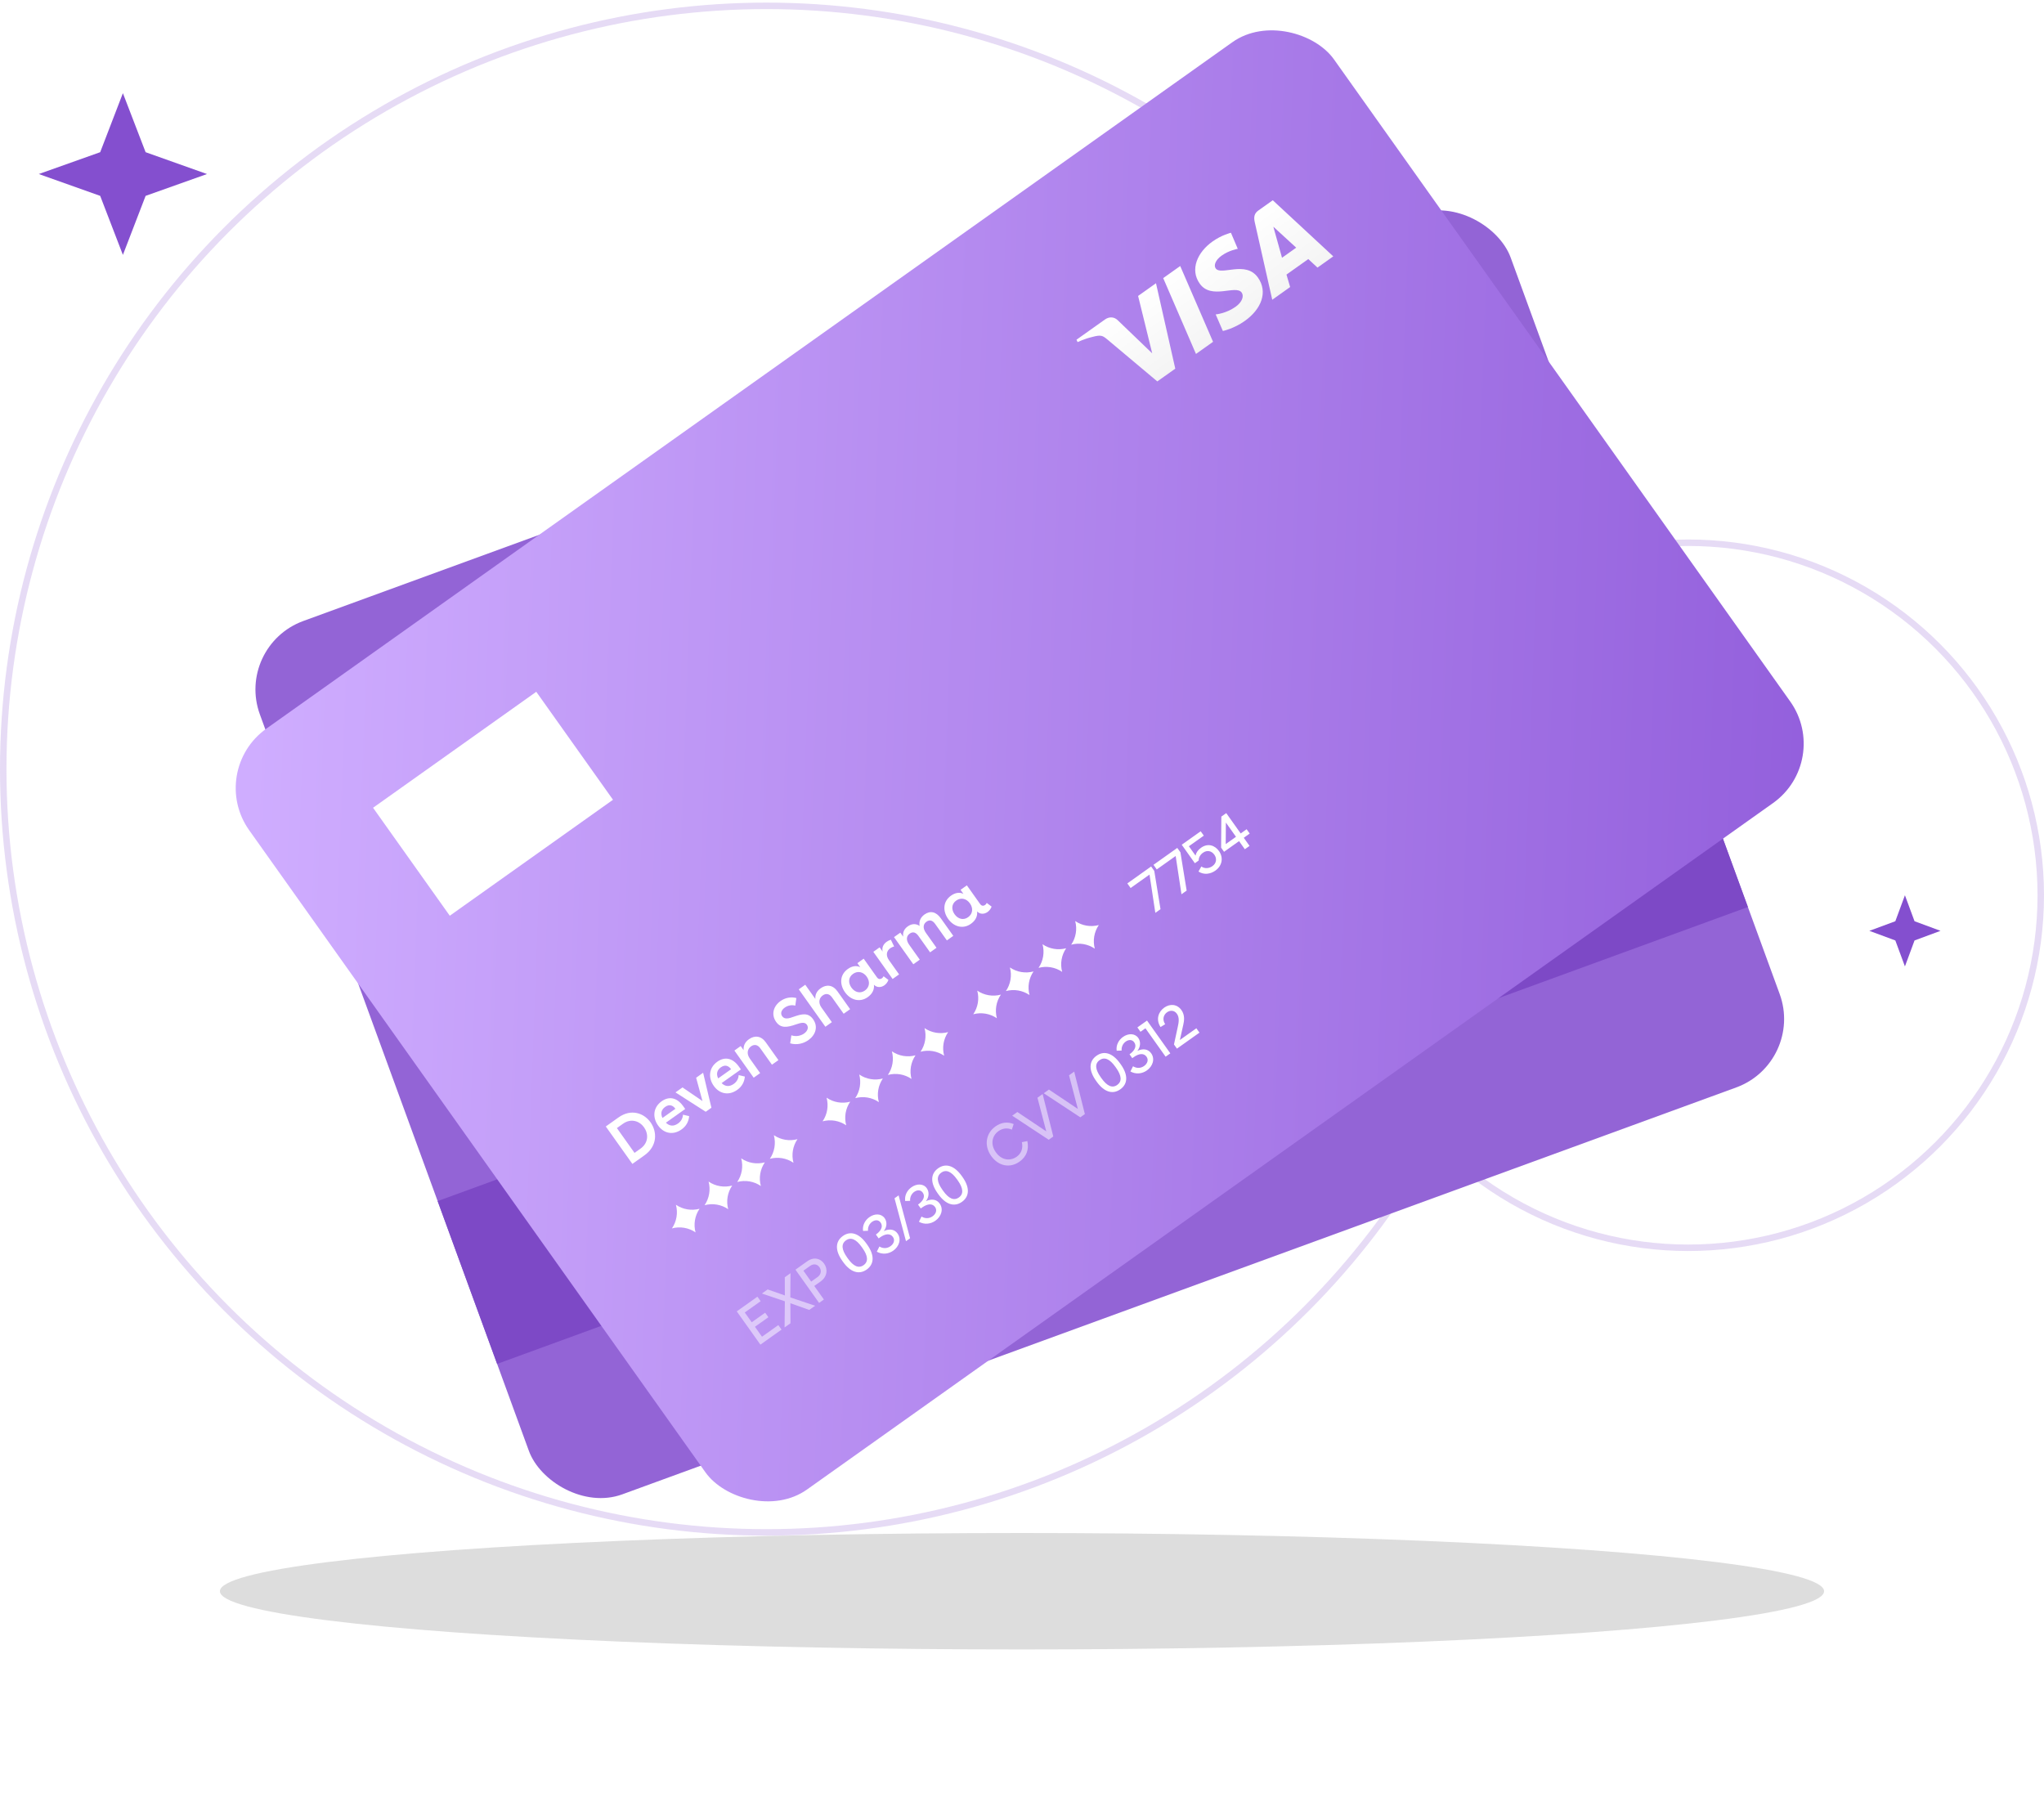 <svg width="316" height="280" viewBox="0 0 316 280" fill="none" xmlns="http://www.w3.org/2000/svg">
<g filter="url(#filter0_f_0_194)">
<ellipse cx="158" cy="246" rx="124" ry="9" fill="#CFCFCF" fill-opacity="0.7"/>
</g>
<circle opacity="0.2" cx="118.5" cy="118.905" r="118" stroke="#844FCF"/>
<circle opacity="0.2" cx="261" cy="138.405" r="54.5" stroke="#844FCF"/>
<path d="M19 14.405L22.511 23.529L32 26.905L22.511 30.281L19 39.405L15.489 30.281L6 26.905L15.489 23.529L19 14.405Z" fill="#844FCF"/>
<path d="M294.5 138.405L295.985 142.42L300 143.905L295.985 145.391L294.5 149.405L293.015 145.391L289 143.905L293.015 142.42L294.5 138.405Z" fill="#844FCF"/>
<rect x="279" y="164.251" width="205.866" height="143.741" rx="11.264" transform="rotate(159.934 279 164.251)" fill="#9364D6"/>
<rect x="270.224" y="140.224" width="205.866" height="26.799" transform="rotate(159.934 270.224 140.224)" fill="#7D49C6"/>
<rect x="32" y="119.169" width="205.734" height="144.3" rx="11.264" transform="rotate(-35.397 32 119.169)" fill="url(#paint0_linear_0_194)"/>
<g clip-path="url(#clip0_0_194)">
<path d="M187.442 37.344C185.135 38.983 183.917 41.655 185.482 43.857C187.284 46.394 191.066 43.968 191.962 45.23C192.34 45.761 192.063 46.685 191.022 47.425C189.534 48.482 187.943 48.607 187.943 48.607L189.054 51.169C189.054 51.169 190.736 50.831 192.447 49.614C194.977 47.817 196.073 45.158 194.473 42.906C192.574 40.233 188.78 42.668 187.945 41.493C187.646 41.072 187.829 40.253 188.871 39.513C190.049 38.676 191.359 38.471 191.359 38.471L190.3 35.984C190.288 35.992 188.917 36.296 187.442 37.344ZM166.426 52.52L166.593 52.886C166.593 52.886 167.683 52.371 168.819 52.105C170.237 51.711 170.478 51.893 171.196 52.482L178.919 58.966L181.697 56.993L178.715 43.788L175.95 45.753L178.132 54.629L172.84 49.545C172.266 48.947 171.473 48.934 170.828 49.392L166.426 52.52ZM179.831 42.995L184.896 54.719L187.537 52.842L182.46 41.127L179.831 42.995ZM194.537 32.545C193.905 32.994 193.807 33.566 193.981 34.336L196.689 46.34L199.454 44.375L198.888 42.449L202.261 40.053L203.682 41.37L206.125 39.634L196.769 30.959L194.537 32.545ZM196.857 35.048L200.392 38.29L198.198 39.849L196.857 35.048Z" fill="url(#paint1_linear_0_194)"/>
</g>
<path d="M97.765 179.935L99.633 178.608C101.649 177.176 101.614 174.974 100.575 173.512C99.559 172.082 97.58 171.362 95.621 172.753L93.655 174.151L97.765 179.935ZM98.097 178.232L95.372 174.398L96.314 173.729C97.57 172.836 98.884 173.32 99.566 174.279C100.258 175.254 100.303 176.664 99.014 177.58L98.097 178.232ZM105.932 171.446L105.626 171.017C104.657 169.653 103.428 169.445 102.287 170.255C100.957 171.201 100.854 172.754 101.735 173.993C102.627 175.249 104.07 175.53 105.359 174.614C106.103 174.085 106.468 173.391 106.544 172.553L105.587 172.326C105.559 172.83 105.346 173.317 104.825 173.687C104.173 174.151 103.522 174.128 102.948 173.566L105.932 171.446ZM102.418 172.836C102.094 172.171 102.219 171.56 102.831 171.125C103.451 170.685 103.992 170.835 104.417 171.415L102.418 172.836ZM107.62 166.615L108.602 170.22L105.513 168.112L104.43 168.882L109.107 171.876L109.983 171.253L108.703 165.846L107.62 166.615ZM114.543 165.328L114.237 164.898C113.268 163.534 112.039 163.326 110.898 164.137C109.568 165.082 109.465 166.635 110.346 167.874C111.238 169.13 112.681 169.411 113.97 168.495C114.714 167.966 115.079 167.272 115.155 166.434L114.197 166.207C114.17 166.711 113.957 167.199 113.436 167.569C112.784 168.032 112.133 168.01 111.559 167.447L114.543 165.328ZM111.029 166.718C110.705 166.052 110.83 165.441 111.442 165.006C112.061 164.566 112.603 164.716 113.028 165.297L111.029 166.718ZM113.535 162.412L116.518 166.61L117.518 165.899L115.921 163.652C115.381 162.891 115.556 162.158 116.109 161.764C116.605 161.412 117.136 161.495 117.542 162.065L119.344 164.602L120.344 163.891L118.383 161.131C117.667 160.123 116.671 160.034 115.795 160.657C115.101 161.15 114.919 161.752 114.962 162.355L114.51 161.719L113.535 162.412ZM122.947 155.475L123.117 154.297C122.249 154.056 121.347 154.274 120.67 154.756C119.595 155.519 119.164 156.82 119.992 157.985C120.72 159.01 121.717 158.837 123.022 158.382C123.724 158.144 124.393 157.93 124.739 158.418C125.039 158.839 124.866 159.384 124.321 159.772C123.809 160.136 123.06 160.307 122.346 160.056L122.158 161.296C123.197 161.603 124.232 161.327 124.976 160.799C126.05 160.035 126.55 158.76 125.698 157.562C124.958 156.521 123.977 156.733 122.716 157.181C122.012 157.433 121.319 157.665 120.925 157.111C120.602 156.656 120.815 156.132 121.327 155.768C121.773 155.451 122.402 155.303 122.947 155.475ZM123.492 152.949L127.603 158.733L128.603 158.023L127 155.767C126.459 155.007 126.64 154.281 127.194 153.888C127.69 153.535 128.221 153.618 128.626 154.188L130.429 156.725L131.429 156.015L129.467 153.255C128.751 152.246 127.755 152.158 126.88 152.78C126.202 153.262 126.008 153.847 126.054 154.437L124.492 152.238L123.492 152.949ZM135.574 151.092L133.525 148.208L132.55 148.901L132.996 149.529C132.442 149.239 131.752 149.318 131.074 149.8C129.794 150.71 129.793 152.215 130.633 153.396C131.479 154.586 132.907 155.039 134.155 154.152C134.857 153.653 135.197 152.976 135.11 152.242C135.569 152.712 136.221 152.684 136.725 152.326C136.989 152.138 137.22 151.85 137.353 151.494L136.599 150.923C136.538 151.066 136.448 151.167 136.341 151.243C136.11 151.408 135.809 151.422 135.574 151.092ZM131.627 152.678C131.122 151.967 131.124 151.095 131.876 150.561C132.595 150.05 133.459 150.232 133.999 150.992C134.545 151.761 134.427 152.628 133.717 153.133C133.014 153.632 132.167 153.438 131.627 152.678ZM135.014 147.149L137.997 151.347L138.997 150.637L137.435 148.439C136.901 147.687 137.06 147.001 137.647 146.584C137.804 146.473 138.009 146.377 138.23 146.319L137.723 145.274C137.484 145.357 137.262 145.465 137.08 145.594C136.576 145.952 136.297 146.487 136.459 147.118L135.989 146.457L135.014 147.149ZM138.214 144.876L141.197 149.074L142.197 148.363L140.564 146.066C140.012 145.289 140.152 144.68 140.639 144.334C141.152 143.97 141.607 144.156 141.983 144.685L143.792 147.23L144.783 146.525L143.151 144.228C142.599 143.451 142.747 142.836 143.234 142.49C143.746 142.126 144.202 142.312 144.578 142.841L146.386 145.386L147.378 144.681L145.446 141.963C144.724 140.946 143.821 140.742 142.928 141.377C142.3 141.823 142.049 142.449 142.171 143.146C141.591 142.75 140.945 142.786 140.333 143.22C139.747 143.637 139.544 144.192 139.635 144.811L139.189 144.183L138.214 144.876ZM151.525 139.757L149.475 136.873L148.5 137.566L148.947 138.194C148.392 137.904 147.703 137.984 147.025 138.465C145.744 139.376 145.744 140.88 146.584 142.062C147.429 143.252 148.858 143.705 150.105 142.818C150.808 142.319 151.148 141.642 151.061 140.908C151.52 141.378 152.171 141.35 152.675 140.992C152.94 140.804 153.17 140.516 153.303 140.16L152.549 139.589C152.489 139.732 152.399 139.833 152.292 139.909C152.06 140.073 151.76 140.088 151.525 139.757ZM147.578 141.343C147.073 140.633 147.075 139.761 147.827 139.226C148.546 138.715 149.409 138.898 149.949 139.658C150.495 140.427 150.378 141.294 149.667 141.799C148.965 142.298 148.118 142.104 147.578 141.343Z" fill="white"/>
<path d="M178.613 141.124L179.413 140.555L178.449 134.64L177.964 133.957L174.284 136.572L174.79 137.284L177.714 135.207L178.613 141.124ZM182.655 138.251L183.456 137.682L182.492 131.768L182.006 131.085L178.326 133.7L178.833 134.412L181.756 132.335L182.655 138.251ZM185.672 131.066C185.209 131.395 184.919 131.811 184.828 132.274L183.8 130.827L186.106 129.188L185.626 128.513L182.695 130.595L184.726 133.452L185.313 133.035C185.314 132.57 185.556 132.133 185.968 131.84C186.636 131.365 187.322 131.552 187.739 132.14C188.131 132.691 188.11 133.424 187.434 133.904C186.942 134.254 186.262 134.339 185.726 133.958L185.284 134.736C186.12 135.291 187.136 135.133 187.885 134.601C188.994 133.813 189.149 132.553 188.45 131.569C187.834 130.702 186.759 130.294 185.672 131.066ZM191.81 128.85L189.576 125.706L188.819 126.243L188.782 131.045L189.237 131.684L191.558 130.035L192.45 131.291L193.177 130.774L192.285 129.518L193.203 128.866L192.728 128.197L191.81 128.85ZM189.496 130.494L189.517 127.163L191.083 129.366L189.496 130.494Z" fill="white"/>
<path opacity="0.5" d="M117.594 201.162L117.098 200.464L113.903 202.735L117.557 207.877L120.825 205.554L120.33 204.856L117.803 206.652L116.712 205.116L118.791 203.639L118.295 202.941L116.216 204.419L115.141 202.905L117.594 201.162ZM126.018 201.864L122.184 200.576L122.21 196.832L121.328 197.459L121.337 200.271L118.677 199.343L117.788 199.974L121.339 201.176L121.295 205.221L122.205 204.573L122.193 201.476L125.107 202.512L126.018 201.864ZM124.799 194.992L122.977 196.287L126.631 201.428L127.373 200.901L125.885 198.808L126.862 198.114C127.942 197.346 127.982 196.158 127.408 195.35C126.87 194.593 125.864 194.235 124.799 194.992ZM125.405 198.132L124.205 196.443L125.24 195.707C125.813 195.3 126.368 195.458 126.681 195.899C127.01 196.362 126.999 196.999 126.382 197.438L125.405 198.132Z" fill="white"/>
<path opacity="0.5" d="M157.185 178.824C156.215 179.513 154.867 179.42 153.959 178.142C153.087 176.916 153.35 175.59 154.371 174.865C154.988 174.426 155.736 174.326 156.432 174.638L156.714 173.775C155.747 173.378 154.766 173.523 153.907 174.133C152.431 175.182 152.077 177.081 153.241 178.719C154.327 180.247 156.104 180.664 157.625 179.583C158.683 178.832 159.11 177.721 158.828 176.407L157.978 176.58C158.185 177.494 157.912 178.307 157.185 178.824ZM160.388 169.705L161.751 174.905L157.281 171.913L156.481 172.481L162.132 176.204L162.837 175.702L161.189 169.136L160.388 169.705ZM165.27 166.236L166.633 171.436L162.163 168.444L161.362 169.013L167.014 172.735L167.719 172.234L166.071 165.667L165.27 166.236Z" fill="white"/>
<path d="M130.308 191.08C129.096 191.941 129.103 193.351 130.22 194.923L130.335 195.085C131.451 196.657 132.781 197.127 133.993 196.266C135.197 195.41 135.19 194 134.073 192.428L133.958 192.266C132.842 190.695 131.512 190.224 130.308 191.08ZM131.076 194.558L130.962 194.396C130.1 193.184 130.024 192.299 130.788 191.756C131.544 191.218 132.363 191.576 133.224 192.788L133.339 192.95C134.2 194.162 134.269 195.053 133.512 195.59C132.749 196.133 131.938 195.77 131.076 194.558ZM136.628 190.325C137.12 189.711 137.178 188.906 136.766 188.326C136.239 187.584 135.216 187.592 134.401 188.171C133.725 188.652 133.306 189.447 133.427 190.301L134.194 190.275C134.137 189.697 134.419 189.176 134.823 188.889C135.271 188.571 135.812 188.539 136.141 189.002C136.543 189.568 136.273 190.246 135.414 190.857L135.837 191.452L136.05 191.3C136.916 190.684 137.643 190.665 138.045 191.231C138.4 191.73 138.167 192.305 137.668 192.66C137.176 193.009 136.557 193.073 135.954 192.706L135.553 193.51C136.41 193.985 137.366 193.869 138.101 193.347C139.004 192.705 139.388 191.581 138.762 190.699C138.292 190.038 137.511 189.919 136.628 190.325ZM138.924 184.803L140.697 191.436L140.065 191.885L138.292 185.252L138.924 184.803ZM143.142 185.697C143.633 185.082 143.692 184.278 143.28 183.697C142.752 182.956 141.73 182.964 140.915 183.543C140.239 184.023 139.82 184.818 139.941 185.672L140.707 185.647C140.65 185.069 140.932 184.548 141.336 184.26C141.784 183.942 142.326 183.911 142.655 184.374C143.057 184.939 142.787 185.617 141.927 186.228L142.35 186.823L142.563 186.672C143.43 186.056 144.157 186.037 144.559 186.602C144.914 187.102 144.681 187.676 144.181 188.031C143.689 188.381 143.071 188.444 142.468 188.077L142.066 188.882C142.923 189.356 143.88 189.24 144.614 188.718C145.518 188.076 145.902 186.952 145.276 186.071C144.806 185.41 144.025 185.29 143.142 185.697ZM145.035 180.615C143.823 181.476 143.83 182.886 144.947 184.458L145.062 184.62C146.179 186.192 147.508 186.662 148.72 185.801C149.925 184.945 149.918 183.535 148.801 181.963L148.686 181.802C147.569 180.23 146.24 179.759 145.035 180.615ZM145.804 184.093L145.689 183.931C144.828 182.719 144.751 181.834 145.515 181.291C146.272 180.753 147.09 181.112 147.951 182.324L148.066 182.485C148.927 183.697 148.996 184.588 148.24 185.125C147.476 185.668 146.665 185.305 145.804 184.093Z" fill="white"/>
<path d="M169.517 163.218C168.305 164.079 168.312 165.489 169.429 167.061L169.543 167.222C170.66 168.794 171.99 169.265 173.202 168.403C174.406 167.547 174.399 166.137 173.282 164.566L173.167 164.404C172.05 162.832 170.721 162.362 169.517 163.218ZM170.285 166.695L170.171 166.533C169.309 165.321 169.233 164.436 169.997 163.893C170.753 163.356 171.572 163.714 172.433 164.926L172.548 165.087C173.409 166.299 173.478 167.19 172.721 167.728C171.958 168.27 171.147 167.907 170.285 166.695ZM175.837 162.463C176.329 161.848 176.387 161.044 175.975 160.463C175.448 159.721 174.425 159.729 173.61 160.309C172.934 160.789 172.515 161.584 172.636 162.438L173.403 162.413C173.346 161.834 173.628 161.313 174.032 161.026C174.48 160.708 175.021 160.677 175.35 161.14C175.752 161.705 175.482 162.383 174.623 162.994L175.046 163.589L175.259 163.438C176.125 162.822 176.852 162.803 177.254 163.368C177.609 163.868 177.376 164.442 176.877 164.797C176.385 165.147 175.766 165.21 175.163 164.843L174.762 165.648C175.619 166.122 176.575 166.006 177.31 165.484C178.213 164.842 178.597 163.718 177.971 162.837C177.501 162.176 176.72 162.056 175.837 162.463ZM180.203 163.362L180.93 162.845L177.329 157.777L175.838 158.836L176.318 159.512L177.082 158.969L180.203 163.362ZM182.407 160.779L182.937 158.413C183.065 157.846 183.216 156.954 182.652 156.161C181.973 155.206 180.872 155.149 179.983 155.78C179.116 156.396 178.646 157.571 179.417 158.78L180.132 158.339C179.634 157.576 179.903 156.865 180.424 156.495C180.902 156.156 181.542 156.154 181.954 156.734C182.377 157.329 182.216 158.129 182.095 158.69L181.495 161.471L181.954 162.118L185.436 159.643L184.956 158.968L182.407 160.779Z" fill="white"/>
<path d="M104.497 186.254C105.566 186.983 106.9 187.208 108.15 186.872C107.421 187.941 107.195 189.275 107.532 190.524C106.463 189.795 105.129 189.569 103.88 189.906C104.609 188.837 104.834 187.503 104.497 186.254Z" fill="white"/>
<path d="M127.789 169.702C128.858 170.431 130.192 170.656 131.442 170.32C130.713 171.389 130.487 172.723 130.824 173.972C129.755 173.243 128.421 173.017 127.171 173.354C127.901 172.285 128.126 170.951 127.789 169.702Z" fill="white"/>
<path d="M151.082 153.15C152.151 153.879 153.485 154.105 154.735 153.768C154.006 154.837 153.78 156.171 154.117 157.42C153.048 156.691 151.714 156.465 150.464 156.802C151.194 155.733 151.419 154.399 151.082 153.15Z" fill="white"/>
<path d="M109.544 182.668C110.613 183.397 111.947 183.623 113.197 183.286C112.468 184.355 112.242 185.689 112.579 186.938C111.51 186.209 110.176 185.984 108.926 186.321C109.655 185.252 109.881 183.917 109.544 182.668Z" fill="white"/>
<path d="M132.836 166.116C133.905 166.845 135.239 167.071 136.489 166.734C135.76 167.803 135.534 169.137 135.871 170.387C134.802 169.657 133.468 169.432 132.218 169.769C132.947 168.7 133.173 167.366 132.836 166.116Z" fill="white"/>
<path d="M156.129 149.564C157.198 150.293 158.532 150.519 159.782 150.182C159.053 151.251 158.827 152.585 159.164 153.835C158.095 153.105 156.761 152.88 155.511 153.217C156.24 152.148 156.466 150.814 156.129 149.564Z" fill="white"/>
<path d="M114.591 179.08C115.66 179.809 116.994 180.035 118.244 179.698C117.514 180.767 117.289 182.101 117.626 183.351C116.557 182.622 115.223 182.396 113.973 182.733C114.702 181.664 114.928 180.33 114.591 179.08Z" fill="white"/>
<path d="M137.884 162.531C138.953 163.26 140.287 163.486 141.537 163.149C140.807 164.218 140.582 165.552 140.919 166.801C139.85 166.072 138.516 165.846 137.266 166.183C137.995 165.114 138.221 163.78 137.884 162.531Z" fill="white"/>
<path d="M161.175 145.979C162.244 146.708 163.578 146.934 164.828 146.597C164.098 147.666 163.873 149 164.21 150.249C163.141 149.52 161.807 149.294 160.557 149.631C161.286 148.562 161.512 147.228 161.175 145.979Z" fill="white"/>
<path d="M119.637 175.495C120.706 176.224 122.04 176.45 123.289 176.113C122.56 177.182 122.335 178.516 122.671 179.765C121.603 179.036 120.268 178.81 119.019 179.147C119.748 178.078 119.974 176.744 119.637 175.495Z" fill="white"/>
<path d="M142.93 158.943C143.999 159.672 145.333 159.898 146.582 159.561C145.853 160.63 145.628 161.964 145.964 163.213C144.896 162.484 143.561 162.258 142.312 162.595C143.041 161.526 143.267 160.192 142.93 158.943Z" fill="white"/>
<path d="M166.223 142.393C167.292 143.123 168.626 143.348 169.875 143.011C169.146 144.08 168.921 145.414 169.257 146.664C168.188 145.935 166.854 145.709 165.605 146.046C166.334 144.977 166.56 143.643 166.223 142.393Z" fill="white"/>
<rect x="57.674" y="124.879" width="30.955" height="20.478" transform="rotate(-35.397 57.674 124.879)" fill="white"/>
<defs>
<filter id="filter0_f_0_194" x="9" y="212" width="298" height="68" filterUnits="userSpaceOnUse" color-interpolation-filters="sRGB">
<feFlood flood-opacity="0" result="BackgroundImageFix"/>
<feBlend mode="normal" in="SourceGraphic" in2="BackgroundImageFix" result="shape"/>
<feGaussianBlur stdDeviation="12.5" result="effect1_foregroundBlur_0_194"/>
</filter>
<linearGradient id="paint0_linear_0_194" x1="35.984" y1="125.28" x2="228.376" y2="272.814" gradientUnits="userSpaceOnUse">
<stop stop-color="#CFADFF"/>
<stop offset="1" stop-color="#935FDC"/>
</linearGradient>
<linearGradient id="paint1_linear_0_194" x1="182.513" y1="40.847" x2="189.986" y2="51.364" gradientUnits="userSpaceOnUse">
<stop stop-color="white"/>
<stop offset="1" stop-color="#F4F4F4"/>
</linearGradient>
<clipPath id="clip0_0_194">
<rect width="39.901" height="12.901" fill="white" transform="translate(166.25 52.403) rotate(-35.397)"/>
</clipPath>
</defs>
</svg>
